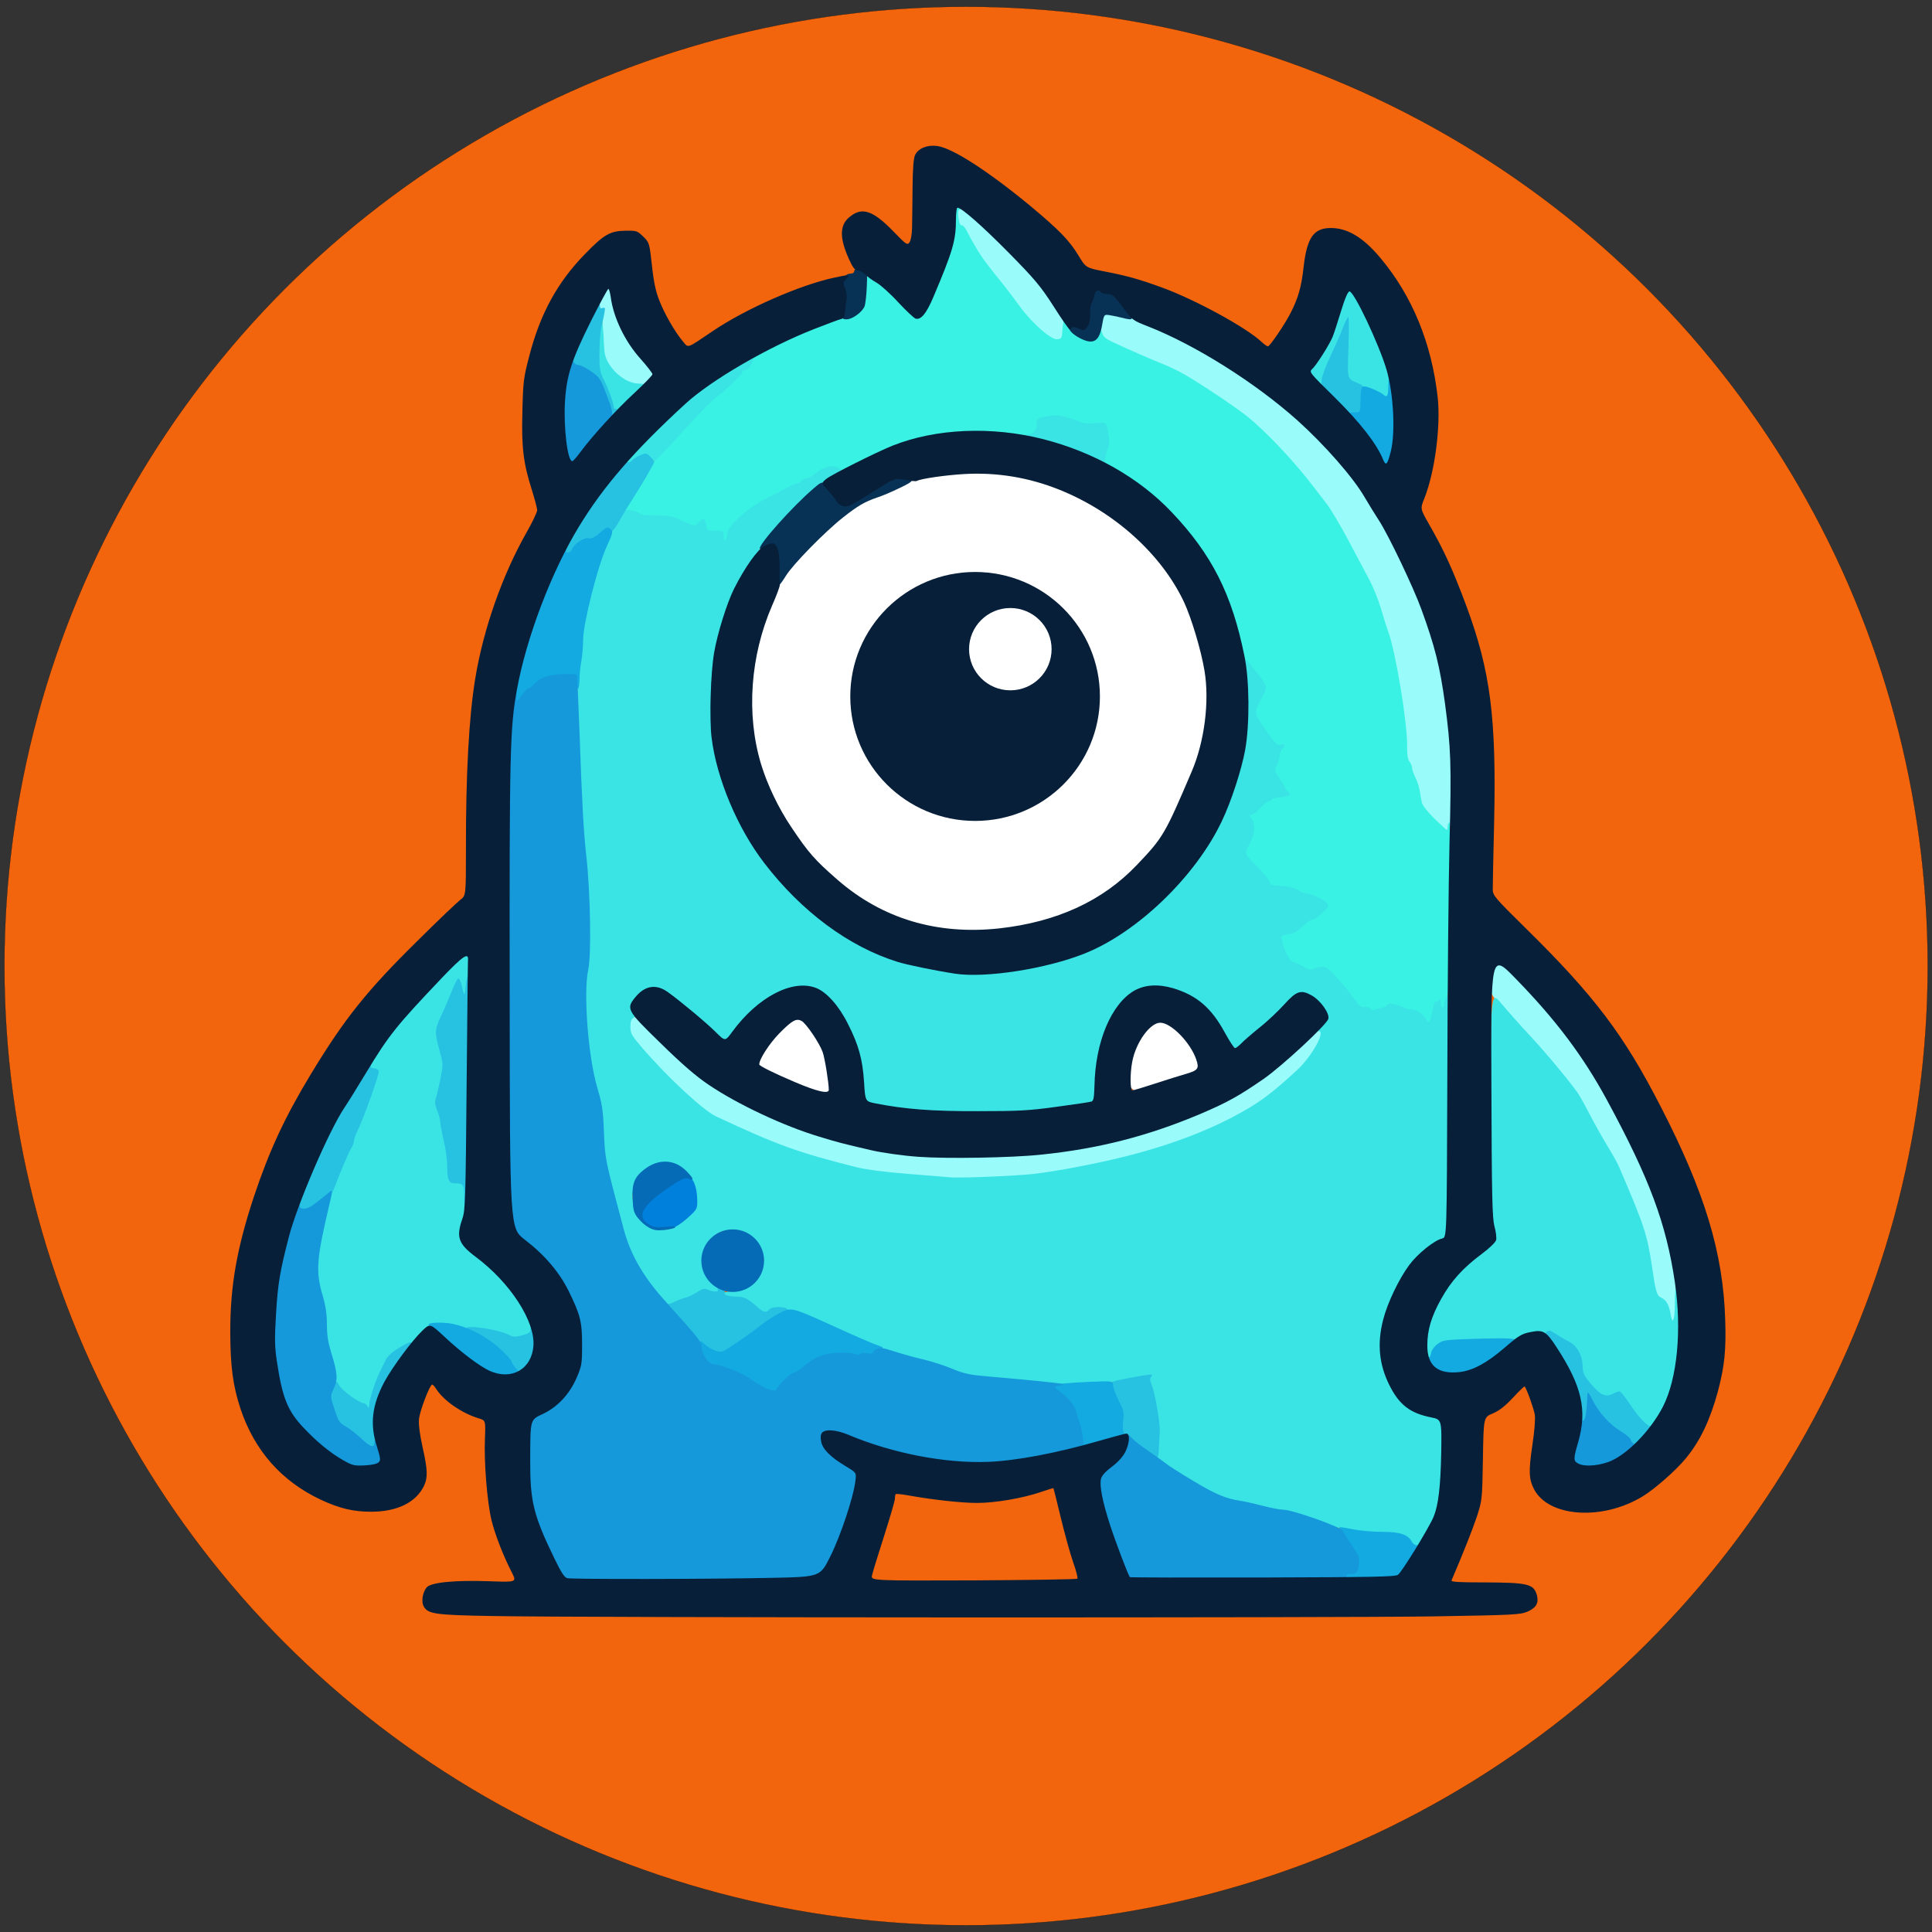 <?xml version="1.0" encoding="utf-8"?>
<svg class="img-fluid" id="outputsvg" style="cursor: move; max-height: none; transition: none;" width="900" height="900" viewBox="0 0 12500 12500" xmlns="http://www.w3.org/2000/svg" xmlns:xlink="http://www.w3.org/1999/xlink" xmlns:bx="https://boxy-svg.com"><rect x="0" y="0" width="12500" height="12500" fill="#333333" stroke="none"/><defs><bx:export><bx:file format="svg" path="Untitled 2.svg" xlink:href="#object-0"/><bx:file format="svg" path="Untitled 3.svg" xlink:href="#l3KqxLtEkMp3jwlcW12fSLi"/><bx:file format="svg" path="Untitled 4.svg" xlink:href="#l7j0GfQarPRwq0YvW3UWLKD"/><bx:file format="svg" path="Untitled 5.svg" xlink:href="#l1ZOx5s5ayYUzp85XhDTdaO"/><bx:file format="svg" path="Untitled 6.svg" xlink:href="#object-1"/><bx:file format="svg" path="Untitled 7.svg" xlink:href="#l1wUkRzmsvUe4RUJ4Af2vlB"/><bx:file format="svg" path="Untitled 8.svg" xlink:href="#l5OEwlHioFSakQoVUiX52UU"/><bx:file format="svg" path="Untitled 9.svg" xlink:href="#l2UN14oftP1AmSp4Uxz62yk"/><bx:file format="svg" path="Untitled 10.svg" xlink:href="#l4r5D9gx6nsvnIfWXsgIhJl"/><bx:file format="svg" path="Untitled 11.svg" xlink:href="#l4s267HXffgIWPl8Dy5CFlJ"/><bx:file format="svg" path="Untitled 12.svg" xlink:href="#object-2"/><bx:file format="svg" path="Untitled 13.svg" xlink:href="#object-3"/><bx:file format="svg" path="Untitled 14.svg" xlink:href="#l7BjGOVjwX4nUb4mivburKp"/><bx:file format="svg" path="Untitled 15.svg" xlink:href="#l3iOFxhz3c8KUOxHyqV7zpC"/><bx:file format="svg"/></bx:export></defs><ellipse style="stroke: rgb(0, 0, 0); fill: rgb(242, 101, 13);" cx="6250.411" cy="6250" rx="6221.859" ry="6206.594" id="object-0"/><g id="l3KqxLtEkMp3jwlcW12fSLi" fill="rgb(153,251,250)" style="" transform="matrix(1.097, 0, 0, 1.094, 1116.857, 490.587)"><g style="transform: none;"><path id="p44IJWbQO" d="M 8825 7333 c -9 -54 -25 -82 -54 -96 -28 -14 -33 -29 -56 -186 -28 -187 -44 -238 -193 -586 -9 -22 -39 -76 -66 -120 -27 -44 -74 -127 -104 -185 -29 -57 -63 -118 -75 -135 -48 -70 -188 -238 -283 -340 -150 -163 -214 -241 -225 -278 -5 -17 -9 -76 -9 -129 0 -75 3 -98 13 -98 21 0 314 310 413 435 154 197 259 370 422 700 80 162 120 258 166 404 73 226 87 301 93 484 5 164 5 167 -15 167 -17 0 -22 -8 -27 -37 z "/><path id="p16YzCZVfG" d="M 4570 6523 c -19 -1 -129 -10 -245 -19 -136 -11 -242 -25 -300 -39 -349 -88 -470 -132 -830 -301 -77 -36 -358 -302 -466 -441 -37 -47 -40 -55 -37 -105 2 -41 7 -54 21 -56 12 -3 72 49 185 160 115 112 200 185 272 234 222 151 551 292 835 358 39 9 86 21 106 26 107 29 250 42 514 47 476 9 797 -37 1209 -173 110 -36 336 -134 416 -179 125 -71 285 -191 391 -292 58 -57 114 -103 123 -103 54 0 -23 159 -123 251 -157 145 -229 198 -381 278 -253 132 -513 214 -955 302 -201 40 -582 67 -735 52 z "/><path id="p28kRs5sN" d="M 7434 4406 c -74 -75 -73 -72 -85 -147 -5 -34 -19 -79 -29 -100 -11 -21 -20 -46 -20 -56 0 -10 -7 -27 -15 -37 -10 -14 -15 -45 -15 -102 0 -145 -67 -551 -111 -669 -10 -27 -30 -90 -44 -140 -15 -49 -45 -124 -67 -165 -22 -41 -77 -145 -122 -230 -45 -85 -102 -182 -126 -214 -25 -32 -54 -71 -65 -85 -118 -158 -290 -342 -405 -435 -83 -67 -328 -229 -403 -267 -31 -16 -81 -39 -110 -50 -53 -21 -190 -81 -284 -125 -61 -28 -69 -46 -58 -129 7 -63 4 -62 110 -40 268 56 744 331 1058 612 160 144 331 339 399 458 22 38 60 99 83 135 23 36 81 146 128 245 186 391 248 623 288 1084 11 131 7 437 -7 494 -10 40 -31 32 -100 -37 z "/><path id="pvtYMOvA8" d="M 2645 1798 c -29 -20 -62 -53 -80 -82 -30 -49 -30 -51 -30 -188 0 -104 -3 -138 -12 -138 -20 0 -15 -45 9 -95 30 -62 53 -60 62 4 16 121 84 263 176 365 76 85 84 110 47 144 -37 35 -109 30 -172 -10 z "/><path id="p12V7myeK7" d="M 5099 1497 c -42 -39 -94 -97 -115 -127 -40 -57 -54 -76 -142 -182 -55 -67 -71 -90 -142 -216 -23 -39 -48 -72 -55 -72 -12 0 -25 -50 -25 -97 0 -34 34 -29 89 11 25 19 127 117 227 218 147 149 194 204 253 295 72 112 72 113 69 175 -3 63 -3 63 -43 65 -37 3 -45 -2 -116 -70 z "/></g></g><g id="l7j0GfQarPRwq0YvW3UWLKD" fill="rgb(57,242,227)" style="" transform="matrix(1.097, 0, 0, 1.094, 1116.857, 490.587)"><g style="transform: none;"><path id="pX2plBcsS" d="M 7380 5585 c -16 -30 -58 -55 -93 -55 -12 0 -27 -4 -32 -9 -14 -14 -85 -25 -85 -14 0 15 -103 38 -108 24 -2 -6 -18 -11 -35 -11 -27 0 -38 -8 -72 -57 -63 -89 -148 -181 -169 -182 -11 -1 -34 4 -52 11 -28 10 -37 8 -77 -15 -25 -15 -52 -27 -60 -27 -19 0 -58 -83 -65 -136 -4 -41 -4 -41 38 -47 32 -4 53 -16 84 -46 23 -23 49 -41 58 -41 19 0 65 -35 78 -61 9 -16 5 -22 -22 -39 -18 -11 -51 -25 -73 -30 -22 -6 -53 -18 -69 -27 -16 -9 -60 -18 -97 -21 -60 -4 -69 -7 -69 -24 0 -10 -34 -53 -75 -94 -41 -41 -75 -79 -75 -85 0 -5 14 -33 30 -62 33 -58 38 -101 15 -131 -19 -25 -19 -46 0 -46 8 0 31 -18 51 -40 20 -22 43 -40 50 -40 8 0 14 -4 14 -10 0 -5 12 -10 28 -10 15 0 37 -3 48 -6 24 -6 23 -11 -29 -91 -30 -47 -33 -64 -15 -96 18 -35 27 -97 14 -97 -20 0 -146 -178 -146 -206 0 -8 17 -45 37 -82 36 -67 36 -67 -21 -142 -32 -41 -62 -76 -67 -78 -5 -2 -9 -12 -9 -22 0 -11 -16 -81 -35 -157 -67 -260 -193 -483 -394 -694 -106 -111 -177 -167 -333 -260 -51 -30 -58 -37 -58 -65 0 -17 6 -47 13 -65 10 -25 11 -48 4 -87 -9 -53 -9 -53 -73 -47 -48 6 -70 4 -86 -7 -42 -26 -133 -42 -190 -32 -51 9 -53 10 -50 39 5 51 -24 68 -100 61 -191 -17 -375 -18 -473 -2 -166 26 -239 51 -460 156 -110 52 -132 60 -152 51 -41 -19 -70 -12 -113 24 -23 19 -50 35 -60 35 -10 0 -23 7 -30 15 -7 8 -20 15 -29 15 -9 1 -34 12 -56 25 -22 13 -73 39 -113 59 -119 58 -233 161 -242 219 -7 44 -40 51 -40 8 0 -30 -1 -31 -50 -31 -41 0 -50 -3 -50 -17 0 -10 -5 -25 -10 -33 -9 -13 -12 -13 -21 2 -16 28 -56 21 -151 -28 -16 -9 -59 -14 -116 -14 -67 0 -93 -4 -102 -15 -7 -8 -28 -15 -46 -15 -19 0 -34 -5 -34 -11 0 -6 15 -34 34 -62 18 -29 58 -93 89 -144 30 -51 95 -136 143 -190 172 -189 229 -248 274 -284 75 -61 150 -134 150 -147 0 -7 8 -12 18 -12 17 0 33 -21 45 -61 12 -39 468 -239 543 -239 44 0 100 -38 115 -78 6 -15 11 -60 11 -99 0 -45 4 -73 11 -73 31 0 113 63 199 153 98 102 98 102 123 77 23 -24 47 -73 131 -278 42 -102 64 -201 64 -293 0 -62 2 -69 20 -69 21 0 28 16 9 22 -7 2 -8 20 -4 50 5 30 11 45 19 42 6 -2 22 16 34 41 12 25 39 72 59 106 35 56 56 84 155 207 21 26 62 81 92 122 74 103 187 202 224 198 25 -3 27 -7 30 -55 2 -29 6 -53 9 -53 3 0 21 17 39 38 43 51 105 79 139 64 15 -7 25 -20 25 -32 0 -28 17 -25 24 5 4 17 22 32 59 49 94 44 231 104 284 125 29 11 79 34 110 50 75 38 320 200 403 267 115 93 287 277 405 435 11 14 40 53 65 85 24 32 81 129 126 214 45 85 100 189 122 230 22 41 52 116 67 165 14 50 34 113 44 140 44 119 113 538 112 676 -1 52 4 82 14 95 8 10 15 27 15 37 0 10 9 35 19 55 11 21 22 56 26 77 3 22 9 53 12 70 4 19 30 53 74 97 38 37 72 68 74 68 3 0 5 -9 5 -19 0 -11 4 -23 10 -26 12 -8 1 1022 -11 1047 -5 9 -9 26 -9 37 0 14 -6 21 -20 21 -11 0 -20 -7 -20 -15 0 -36 -19 -10 -32 42 -16 65 -36 78 -58 38 z "/></g></g><g id="l1ZOx5s5ayYUzp85XhDTdaO" fill="rgb(58,228,229)" style="" transform="matrix(1.097, 0, 0, 1.094, 1116.857, 490.587)"><g style="transform: none;"><path id="pCUQFri1t" d="M 7300 8681 c -23 -44 -69 -59 -175 -59 -123 0 -243 -25 -420 -87 -71 -25 -146 -45 -165 -45 -19 0 -75 -11 -125 -24 -49 -13 -108 -26 -130 -29 -22 -4 -63 -13 -91 -22 -53 -15 -284 -149 -355 -205 -44 -36 -42 -20 -28 -195 3 -37 -21 -179 -43 -251 -21 -70 -21 -70 -115 -53 -126 24 -419 34 -548 20 -55 -7 -174 -18 -265 -26 -150 -12 -173 -16 -252 -49 -48 -20 -133 -47 -190 -60 -150 -36 -321 -101 -552 -210 -186 -88 -289 -114 -316 -81 -20 24 -57 17 -97 -19 -50 -44 -75 -56 -115 -56 -89 -1 -109 -35 -24 -42 69 -6 109 -35 160 -118 39 -63 39 -63 21 -97 -10 -18 -33 -51 -51 -72 -82 -96 -210 -96 -259 -1 -32 63 -8 221 40 258 14 11 25 25 25 31 0 13 -59 14 -79 2 -10 -6 -26 -1 -50 14 -20 13 -49 27 -66 31 -16 3 -47 16 -68 27 -37 21 -37 21 -83 -24 -104 -102 -194 -260 -234 -410 -112 -423 -110 -412 -116 -572 -6 -132 -11 -166 -39 -262 -54 -181 -84 -576 -54 -716 19 -90 13 -437 -12 -664 -30 -272 -53 -913 -38 -1063 6 -64 14 -162 18 -217 5 -68 23 -162 56 -295 44 -173 58 -211 120 -335 70 -140 70 -140 110 -137 22 2 47 10 56 18 11 10 42 14 103 14 56 0 98 5 114 14 15 8 46 22 70 32 42 17 43 17 63 -4 28 -30 37 -28 45 13 6 34 7 35 55 35 48 0 49 1 49 31 0 17 4 28 10 24 6 -3 10 -18 10 -33 0 -49 123 -160 242 -218 40 -20 91 -46 113 -59 22 -13 47 -24 56 -25 9 0 22 -7 29 -15 7 -8 20 -15 30 -15 10 0 37 -16 60 -35 46 -38 100 -47 135 -21 17 12 12 17 -56 61 -45 29 -127 101 -210 184 -110 110 -153 162 -228 275 -109 166 -143 233 -188 380 -46 148 -62 251 -70 436 -7 190 5 296 53 461 144 499 560 944 1031 1104 137 47 434 90 556 81 150 -12 409 -71 545 -125 245 -98 522 -331 692 -583 93 -138 143 -239 198 -403 81 -241 103 -541 56 -732 -11 -41 16 -18 85 71 61 79 61 79 20 155 -41 76 -41 76 9 151 78 116 86 123 110 115 25 -7 29 7 7 25 -8 7 -15 23 -15 36 0 13 -7 39 -16 58 -17 34 -16 35 15 81 17 25 31 49 31 52 0 4 7 15 17 25 21 24 16 27 -46 35 -28 3 -51 10 -51 14 0 5 -6 9 -14 9 -7 0 -30 18 -50 40 -20 22 -43 40 -52 40 -15 0 -15 2 0 25 25 38 20 92 -14 151 -30 53 -30 53 45 128 41 41 75 83 75 94 0 15 9 19 48 21 55 2 119 18 126 30 3 5 22 12 43 16 44 8 104 37 123 59 11 14 7 22 -28 56 -22 22 -48 40 -58 40 -10 0 -37 18 -60 41 -31 30 -52 42 -84 46 -41 6 -42 7 -37 38 8 47 47 125 64 125 8 0 34 12 58 26 33 19 49 23 62 16 10 -6 32 -11 48 -13 26 -3 39 6 90 62 33 36 78 91 100 123 33 46 44 56 63 53 13 -3 30 2 37 10 9 8 20 11 27 6 7 -4 24 -9 38 -11 14 -2 28 -9 32 -17 6 -10 17 -11 50 -3 24 6 47 15 53 19 5 5 20 9 32 9 35 0 77 25 92 54 8 14 17 23 21 21 4 -2 13 -32 20 -65 7 -33 15 -58 18 -55 3 3 11 0 19 -6 10 -9 13 -6 13 15 0 14 5 26 10 26 6 0 10 -10 10 -23 0 -13 7 -32 15 -43 14 -17 15 56 13 708 -3 727 -3 727 -30 734 -46 10 -145 90 -194 156 -138 188 -204 433 -158 589 45 152 122 245 229 278 37 12 78 21 90 21 13 0 26 3 28 8 3 4 1 113 -3 242 -9 272 -18 315 -88 437 -37 65 -52 83 -69 83 -12 0 -27 -9 -33 -19 z  M3085.033 6626.28 C 3085.033 6523.531 3001.738 6440.236 2898.989 6440.236 2796.239 6440.236 2712.945 6523.531 2712.945 6626.28 2712.945 6729.029 2796.239 6812.324 2898.989 6812.324 3001.738 6812.324 3085.033 6729.029 3085.033 6626.28 Z M2931.0 6810.0  m 2094 -311 c 114 -8 310 -43 510 -88 279 -64 516 -148 715 -252 152 -80 224 -133 381 -278 86 -79 171 -231 129 -231 -17 0 -11 -13 20 -49 27 -31 28 -35 16 -60 -26 -49 -84 -100 -123 -107 -37 -7 -39 -6 -118 78 -44 46 -111 110 -150 140 -38 31 -81 68 -94 82 -43 46 -61 36 -116 -67 -79 -146 -165 -219 -304 -261 -127 -38 -221 -6 -306 102 -80 101 -135 291 -138 474 -2 68 -5 89 -17 94 -8 3 -100 17 -205 31 -166 23 -226 26 -475 27 -282 0 -441 -12 -615 -47 -60 -12 -60 -12 -67 -127 -9 -135 -32 -219 -95 -343 -53 -107 -126 -189 -189 -213 -128 -49 -327 60 -473 259 -23 31 -46 57 -52 57 -6 0 -36 -25 -66 -55 -55 -55 -209 -184 -285 -239 -57 -41 -109 -33 -160 25 -39 43 -47 75 -25 98 10 10 9 14 -5 22 -13 7 -18 22 -18 53 0 38 7 51 63 117 148 174 365 377 442 413 360 169 481 213 830 301 58 14 164 28 300 39 116 9 226 18 245 20 46 5 295 -3 445 -15 z "/><path id="pZZ7ddkjP" d="M 8671 7974 c -17 -14 -54 -61 -82 -103 -29 -42 -52 -77 -54 -79 -1 -1 -16 5 -34 14 -49 24 -85 9 -145 -60 -45 -51 -51 -63 -52 -106 -1 -59 -32 -120 -70 -140 -16 -8 -45 -25 -66 -38 -49 -32 -146 -34 -209 -5 -39 19 -64 21 -239 23 -154 1 -201 4 -227 17 -37 17 -63 48 -63 75 0 11 -8 18 -20 18 -18 0 -20 -7 -20 -78 0 -105 21 -179 82 -289 57 -104 128 -183 239 -266 43 -31 80 -64 83 -73 4 -9 -1 -42 -9 -73 -14 -48 -15 -146 -13 -728 3 -672 3 -672 66 -595 35 42 110 127 166 187 95 102 234 270 283 340 12 17 46 78 75 135 30 58 77 141 104 185 27 44 57 98 66 120 149 348 165 399 193 586 23 157 28 172 56 186 29 14 45 42 54 96 11 71 25 37 25 -63 0 -55 4 -100 9 -100 24 0 29 313 7 455 -22 146 -59 250 -124 347 -29 45 -40 47 -81 12 z "/><path id="p1ERc7bGTf" d="M 1136 7875 c -3 -8 -12 -15 -20 -15 -7 0 -41 -18 -74 -40 -63 -42 -76 -64 -87 -140 -4 -25 -18 -80 -31 -123 -17 -56 -24 -101 -24 -162 0 -61 -7 -109 -25 -171 -34 -116 -34 -236 -1 -377 13 -56 27 -120 31 -142 14 -82 96 -302 137 -370 10 -16 18 -38 18 -48 0 -10 8 -32 17 -50 29 -55 132 -340 127 -349 -3 -4 -14 -8 -25 -8 -30 0 -24 -33 20 -105 71 -116 149 -208 387 -458 110 -114 149 -141 165 -116 5 8 7 23 5 34 -3 11 -8 64 -12 118 -6 82 -9 97 -23 95 -10 -2 -18 -19 -23 -47 -4 -24 -9 -45 -11 -47 -2 -2 -16 29 -31 69 -15 39 -43 106 -62 147 -38 80 -38 79 -5 200 20 75 20 75 -1 175 -24 111 -25 141 -10 200 29 107 52 241 52 302 0 74 10 93 46 93 51 0 54 6 54 105 0 57 -6 109 -15 135 -30 86 -16 120 82 195 102 77 162 135 208 200 61 85 115 197 115 238 0 33 -2 34 -55 47 -50 12 -60 12 -93 -5 -46 -22 -153 -45 -209 -45 -23 0 -72 -7 -110 -16 -93 -21 -119 -14 -183 51 -30 30 -58 55 -63 55 -5 0 -35 16 -67 36 -39 24 -63 47 -75 72 -10 20 -24 49 -31 63 -25 49 -64 167 -64 193 0 28 -24 36 -34 11 z "/><path id="p16s3g554y" d="M 2670 2281 c 0 -28 356 -370 470 -451 113 -81 258 -170 276 -170 8 0 11 7 8 17 -14 42 -29 63 -46 63 -10 0 -18 5 -18 12 0 13 -75 86 -150 147 -44 35 -91 84 -279 290 -94 102 -94 102 -115 82 -29 -27 -48 -26 -84 4 -36 30 -62 32 -62 6 z "/><path id="pE7pDskzG" d="M 5448 2275 c -49 -27 -262 -102 -340 -121 -72 -16 -103 -34 -60 -34 28 0 52 -32 49 -65 -2 -27 1 -29 56 -41 49 -10 68 -9 120 5 34 9 72 22 84 29 16 9 43 10 87 6 63 -6 63 -6 74 56 9 51 9 69 -3 97 -8 20 -15 46 -15 59 0 27 -13 30 -52 9 z "/><path id="p6Fzi7ZTO" d="M 2581 1928 c -8 -29 -27 -80 -44 -113 -27 -54 -30 -70 -31 -160 -1 -109 11 -215 23 -215 5 0 10 49 13 109 4 100 7 114 34 158 40 64 114 113 172 113 24 0 42 4 40 9 -8 22 -158 151 -175 151 -15 0 -22 -12 -32 -52 z "/><path id="p1CE8vUzu3" d="M 7130 1896 c -8 -8 -58 -32 -110 -53 -95 -38 -95 -38 -93 -206 2 -92 1 -167 -1 -167 -2 0 -11 21 -21 48 -10 26 -39 93 -66 148 -27 56 -49 115 -49 133 0 43 -26 41 -70 -4 -25 -26 -32 -39 -25 -49 6 -7 27 -35 47 -62 57 -75 98 -163 138 -297 34 -112 39 -122 61 -122 20 0 32 15 76 100 28 55 76 158 104 230 50 123 53 135 54 220 0 72 -3 90 -15 93 -8 1 -22 -4 -30 -12 z "/></g></g><ellipse style="stroke: rgb(0, 0, 0); fill: rgb(255, 255, 255);" cx="6330.958" cy="4544.618" rx="1730.945" ry="1718.742" id="object-1"/><g id="l1wUkRzmsvUe4RUJ4Af2vlB" fill="rgb(39,193,226)" style="" transform="matrix(1.097, 0, 0, 1.094, 1116.857, 490.587)"><g style="transform: none;"><path id="p1Ee7QAmYa" d="M 5745 8144 c -27 -18 -66 -49 -85 -67 -20 -18 -44 -36 -54 -40 -16 -7 -18 -15 -12 -69 7 -56 5 -67 -23 -122 -17 -34 -34 -75 -37 -92 -6 -31 -6 -31 108 -53 138 -25 144 -26 129 -7 -8 10 -7 22 4 50 18 42 50 226 47 271 -1 17 -3 60 -5 97 -1 38 -6 68 -12 67 -5 0 -32 -16 -60 -35 z "/><path id="pkiMHHi0j" d="M 1112 8077 c -23 -24 -65 -56 -92 -73 -46 -27 -51 -34 -76 -108 -22 -69 -25 -85 -15 -117 6 -20 18 -42 26 -49 12 -10 17 -7 27 14 12 27 119 106 144 106 7 0 18 8 23 18 9 14 10 13 11 -12 0 -28 38 -144 64 -195 7 -14 21 -43 31 -63 12 -25 36 -48 75 -72 98 -61 104 -48 25 59 -126 170 -169 285 -163 438 3 86 2 92 -17 95 -13 2 -35 -13 -63 -41 z "/><path id="pA6Vy2r2B" d="M 8593 8081 c -3 -11 -31 -35 -63 -55 -62 -38 -123 -105 -159 -171 -21 -40 -21 -40 -21 6 0 66 -10 109 -26 109 -9 0 -14 -12 -14 -32 -1 -110 -62 -265 -166 -420 -40 -60 -51 -84 -42 -90 18 -11 19 -11 58 14 19 13 53 32 74 43 49 25 80 80 82 147 1 41 8 55 49 104 58 67 85 80 128 59 16 -8 35 -15 41 -15 6 0 33 34 61 76 51 79 110 139 126 129 5 -4 9 0 9 7 0 20 -93 108 -114 108 -10 0 -20 -9 -23 -19 z "/><path id="pLkQ76cAl" d="M 2006 7645 c -9 -13 -16 -28 -16 -33 0 -21 -139 -137 -197 -165 -35 -17 -63 -35 -63 -39 0 -23 187 5 249 36 29 15 39 16 82 5 36 -9 49 -18 49 -31 0 -10 4 -18 9 -18 23 0 29 132 7 183 -17 40 -63 87 -86 87 -10 0 -25 -11 -34 -25 z "/><path id="p7kS2atEg" d="M 3168 7540 c -66 -36 -286 -291 -240 -278 4 1 21 -5 37 -14 17 -8 44 -18 60 -22 17 -4 47 -19 69 -33 32 -21 43 -23 63 -14 30 14 66 14 58 1 -3 -5 0 -10 7 -10 21 0 41 17 34 28 -7 12 26 22 72 22 40 0 65 12 115 56 41 38 58 42 77 19 15 -19 101 -17 107 1 2 7 -18 23 -45 36 -27 14 -67 39 -88 56 -96 78 -227 164 -257 168 -20 2 -46 -3 -69 -16 z "/><path id="pLi78HbFS" d="M 1720 6641 c 0 -84 -4 -91 -54 -91 -37 0 -46 -19 -46 -94 0 -39 -9 -108 -20 -154 -11 -46 -20 -95 -21 -110 0 -15 -8 -47 -18 -72 -14 -33 -16 -51 -9 -71 5 -15 17 -67 27 -115 17 -86 17 -90 -2 -159 -33 -119 -32 -132 6 -215 20 -41 48 -108 64 -148 16 -41 33 -74 38 -74 6 0 14 18 19 39 15 66 20 70 24 13 2 -30 8 -59 13 -65 7 -7 9 151 5 485 -3 272 -6 588 -6 702 0 132 -4 208 -10 208 -6 0 -10 -33 -10 -79 z "/><path id="pZvlP1QvW" d="M 740 6685 c 0 -59 184 -474 262 -590 18 -27 60 -94 93 -147 54 -90 75 -114 75 -88 0 6 9 10 20 10 11 0 23 7 26 15 6 14 -91 286 -127 357 -10 20 -19 45 -19 55 0 10 -8 32 -18 48 -16 26 -65 143 -102 241 -6 17 -21 37 -33 43 -12 6 -41 27 -65 46 -56 45 -112 50 -112 10 z "/><path id="pBJt5SLDP" d="M 2310 2807 c 0 -26 106 -207 183 -312 111 -151 168 -216 187 -210 10 3 23 -2 31 -11 8 -10 29 -23 48 -31 31 -13 35 -13 57 8 13 12 24 27 24 33 0 10 -76 140 -143 244 -16 24 -44 72 -64 108 -31 57 -63 84 -63 53 0 -6 -19 6 -42 26 -29 24 -51 35 -68 33 -30 -3 -86 34 -95 62 -9 30 -55 27 -55 -3 z "/><path id="pQ3P2D1FB" d="M 2577 1981 c -4 -16 -20 -65 -37 -109 -27 -71 -35 -82 -83 -115 -30 -21 -63 -37 -75 -37 -24 0 -37 -29 -27 -62 12 -42 148 -318 157 -318 4 0 8 9 8 20 0 14 5 18 16 13 14 -5 16 -1 11 28 -3 19 -11 54 -17 79 -7 25 -12 95 -13 155 0 101 2 114 27 164 28 54 61 149 58 164 -1 4 5 7 13 7 18 0 19 12 3 28 -20 20 -35 14 -41 -17 z "/><path id="p18nIcB2Tu" d="M 6853 1918 c -78 -80 -80 -84 -76 -123 3 -22 26 -85 53 -140 26 -55 58 -127 70 -160 13 -33 27 -64 33 -70 5 -6 6 61 2 178 -7 188 -7 188 43 209 47 20 51 24 45 47 -4 14 -7 52 -7 84 -1 57 -1 57 -41 57 -37 0 -47 -6 -122 -82 z "/></g></g><g id="l5OEwlHioFSakQoVUiX52UU" fill="rgb(19,169,225)" style="" transform="matrix(1.097, 0, 0, 1.094, 1116.857, 490.587)"><g style="transform: none;"><path id="pNtTWfYaq" d="M 6910 8871 c 0 -15 8 -21 32 -23 29 -3 33 -7 40 -42 7 -35 4 -44 -29 -93 -21 -31 -41 -60 -44 -67 -3 -6 -11 -22 -18 -34 -7 -13 -10 -26 -8 -28 2 -2 37 3 78 12 41 8 119 15 174 15 105 0 152 16 175 60 6 10 17 19 25 19 8 0 15 3 15 8 0 18 -92 162 -112 176 -18 13 -53 16 -175 16 -145 0 -153 -1 -153 -19 z "/><path id="p1720cMvV5" d="M 5357 8063 c -2 -27 -9 -61 -15 -78 -6 -16 -16 -48 -21 -71 -11 -42 -42 -80 -99 -123 -65 -49 -45 -56 183 -67 140 -6 140 -6 142 21 0 15 16 56 33 91 30 57 32 69 26 120 -4 35 -2 61 4 69 8 10 0 17 -37 29 -56 18 -194 56 -204 56 -4 0 -9 -21 -12 -47 z "/><path id="poEJDbk8W" d="M 3500 7777 c -19 -5 -60 -29 -91 -53 -52 -40 -183 -93 -229 -94 -32 0 -70 -63 -70 -116 0 -37 0 -37 23 -17 36 34 86 55 110 47 22 -7 172 -110 239 -165 21 -16 64 -44 95 -60 71 -38 72 -37 298 65 154 71 258 116 300 130 19 7 18 9 -7 22 -16 8 -28 20 -28 26 0 7 -13 9 -34 5 -18 -3 -38 -1 -44 5 -7 7 -22 6 -48 -2 -24 -8 -61 -10 -106 -6 -72 6 -118 28 -186 87 -18 16 -39 29 -47 29 -20 0 -74 48 -91 83 -15 29 -28 31 -84 14 z "/><path id="pu1H9oT94" d="M 1844 7660 c -32 -17 -92 -57 -133 -90 -70 -56 -201 -177 -201 -185 0 -13 80 -15 136 -5 96 18 207 76 287 150 37 34 67 68 67 75 0 7 12 25 26 40 33 36 20 45 -62 45 -48 0 -73 -6 -120 -30 z "/><path id="pdTP517qf" d="M 7473 7670 c -42 -13 -97 -90 -64 -90 5 0 11 -13 14 -29 4 -17 20 -39 39 -52 31 -23 44 -24 228 -30 196 -5 233 -3 228 12 -8 21 -150 133 -204 160 -68 34 -181 47 -241 29 z "/><path id="pKox23ecW" d="M 2020 3655 c 0 -123 120 -502 242 -767 36 -78 58 -107 58 -78 0 18 28 10 35 -9 10 -31 71 -72 97 -66 17 4 34 -3 65 -30 47 -40 49 -40 69 -21 12 12 8 26 -25 98 -53 113 -141 462 -140 555 0 38 -5 92 -10 122 -6 29 -11 78 -11 107 0 29 -4 56 -10 59 -6 4 -10 -10 -10 -34 0 -41 0 -41 -62 -41 -87 0 -137 16 -173 56 -17 19 -37 34 -43 34 -7 0 -22 16 -34 35 -34 51 -48 45 -48 -20 z "/><path id="pWzlGnq6n" d="M 7130 2279 c -18 -43 -103 -172 -151 -229 -22 -26 -39 -49 -39 -53 0 -4 15 -7 33 -7 32 0 32 0 33 -64 2 -98 4 -100 65 -77 28 11 59 27 68 35 24 22 31 11 31 -51 0 -29 4 -53 9 -53 13 0 20 58 26 235 5 137 4 169 -12 225 -21 75 -43 89 -63 39 z "/></g></g><g id="l2UN14oftP1AmSp4Uxz62yk" fill="rgb(21,153,218)" style="" transform="matrix(1.097, 0, 0, 1.094, 1116.857, 490.587)"><g style="transform: none;"><path id="p14jMxTk7Z" d="M 2310 8894 c -8 -3 -39 -54 -68 -115 -126 -262 -144 -338 -144 -594 1 -251 0 -246 75 -281 87 -41 157 -116 199 -212 30 -72 33 -85 33 -187 0 -126 -11 -170 -80 -310 -56 -112 -142 -213 -258 -302 -88 -68 -88 -68 -89 -1458 -1 -1323 2 -1552 28 -1737 7 -51 24 -66 24 -21 0 25 1 24 30 -15 17 -23 34 -41 39 -39 4 1 21 -12 38 -30 35 -37 94 -55 181 -55 35 0 65 2 66 4 2 1 9 156 16 343 14 406 24 586 39 720 25 218 32 592 12 683 -29 138 0 516 54 697 28 96 34 130 39 264 7 162 5 151 116 570 39 147 111 275 231 411 27 30 89 101 139 156 66 74 90 109 90 129 0 43 41 105 70 105 46 1 177 54 229 94 31 23 74 48 96 54 35 11 41 10 50 -5 20 -34 82 -93 98 -93 9 0 31 -13 49 -29 73 -63 115 -81 197 -88 47 -3 91 -1 110 5 21 7 33 8 37 1 4 -6 21 -8 40 -4 21 4 34 2 34 -5 0 -6 11 -15 24 -21 19 -9 39 -6 103 15 43 14 117 35 165 46 48 11 127 36 175 56 80 33 103 37 258 50 94 8 226 20 295 28 108 11 120 14 86 21 -39 8 -39 8 -6 34 62 49 90 84 101 125 5 23 15 55 21 71 6 17 14 54 17 82 7 53 7 53 -25 63 -18 6 -112 27 -210 46 -293 59 -487 57 -804 -6 -98 -20 -248 -68 -357 -114 -106 -45 -156 -30 -133 38 13 39 45 69 139 127 64 40 64 40 58 97 -9 98 -83 327 -148 458 -60 121 -60 121 -337 127 -305 7 -1218 8 -1242 1 z "/><path id="pmSi1Lec6" d="M 5641 8890 c -25 -16 -152 -381 -171 -493 -18 -102 -10 -128 58 -179 61 -46 102 -111 102 -161 0 -29 0 -29 31 3 17 17 59 49 93 72 33 23 78 54 99 71 20 16 96 65 169 108 127 77 189 103 273 116 22 3 81 16 130 29 50 13 106 24 125 24 54 0 342 102 353 126 6 10 13 24 16 30 3 7 23 36 44 67 31 45 37 61 34 94 -5 53 -13 63 -49 63 -23 0 -29 4 -24 15 5 13 -31 15 -287 15 -161 0 -449 1 -640 3 -192 1 -352 0 -356 -3 z "/><path id="piGsh5EiK" d="M 997 8198 c -125 -71 -282 -224 -323 -312 -78 -172 -102 -486 -58 -761 28 -170 106 -455 126 -455 4 0 8 7 8 15 0 9 9 15 23 15 24 0 49 -14 107 -62 19 -16 41 -33 48 -39 16 -13 16 -3 -3 74 -77 328 -82 397 -40 541 18 62 25 110 25 171 0 61 7 105 24 162 39 124 42 165 16 217 -21 45 -21 45 5 123 23 71 29 80 68 102 23 13 65 46 94 74 49 46 73 53 73 21 0 -33 18 -10 35 46 25 82 14 94 -93 98 -71 3 -81 0 -135 -30 z "/><path id="pMreboQD3" d="M 8280 8217 c -21 -11 -25 -19 -22 -51 2 -21 12 -65 22 -99 11 -34 20 -75 20 -91 0 -20 4 -27 14 -23 16 6 24 -29 29 -128 2 -50 2 -50 30 4 40 79 101 146 168 187 32 20 59 43 59 50 0 7 8 18 18 24 15 9 13 14 -23 45 -66 58 -140 89 -220 93 -45 2 -79 -2 -95 -11 z "/><path id="pPvXWGBA1" d="M 2329 2263 c -18 -48 -31 -214 -25 -330 7 -151 43 -289 62 -240 3 9 15 17 27 17 11 0 44 16 74 37 47 32 56 44 82 112 56 145 56 148 13 200 -20 25 -63 74 -95 110 -31 35 -65 76 -74 92 -22 37 -50 37 -64 2 z "/></g></g><g id="l4r5D9gx6nsvnIfWXsgIhJl" fill="rgb(0,128,221)" style="" transform="matrix(1.097, 0, 0, 1.094, 1116.857, 490.587)"><g style="transform: none;"><path id="ppkLkVii5" d="M 2793 6799 c -27 -17 -33 -27 -33 -56 0 -53 41 -100 152 -176 80 -54 104 -66 125 -61 33 9 55 62 57 138 1 58 1 58 -57 111 -32 29 -71 55 -89 59 -61 12 -122 6 -155 -15 z "/></g></g><g id="l4s267HXffgIWPl8Dy5CFlJ" fill="rgb(5,107,183)" style="" transform="matrix(1.097, 0, 0, 1.094, 1116.857, 490.587)"><g style="transform: none;"><path id="p17QsaU8mm" d="M3488.364 7007.258 C 3488.364 7109.444 3405.526 7192.282 3303.34 7192.282 3201.154 7192.282 3118.316 7109.444 3118.316 7007.258 3118.316 6905.072 3201.154 6822.234 3303.34 6822.234 3405.526 6822.234 3488.364 6905.072 3488.364 7007.258 Z M3220.0 7183.0 "/><path id="p18BSgeC7Z" d="M 2810 6812 c -19 -10 -48 -35 -64 -55 -26 -32 -30 -47 -33 -114 -5 -91 10 -129 67 -174 83 -66 179 -63 249 7 46 47 49 60 11 46 -20 -7 -40 2 -120 57 -150 102 -185 168 -114 212 31 19 45 21 102 16 45 -5 62 -3 55 4 -5 5 -34 12 -64 15 -42 4 -62 1 -89 -14 z "/></g></g><ellipse style="stroke: rgb(0, 0, 0); fill: rgb(255, 255, 255);" cx="7514.668" cy="6857.868" rx="276.483" ry="258.951" id="object-2"/><ellipse style="stroke: rgb(0, 0, 0); fill: rgb(255, 255, 255);" cx="5157.769" cy="6885.103" rx="331.475" ry="296.735" id="object-3"/><g id="l7BjGOVjwX4nUb4mivburKp" fill="rgb(8,50,85)" style="" transform="matrix(1.097, 0, 0, 1.094, 1116.857, 490.587)"><g style="transform: none;"><path id="pYK0EiUCM" d="M 3567 2982 c -3 -16 -3 -54 0 -85 6 -61 -10 -117 -33 -117 -7 0 -25 5 -39 12 -14 6 -28 8 -31 5 -17 -16 196 -255 319 -359 48 -41 48 -41 83 -7 20 19 42 46 50 61 8 15 23 32 34 38 24 13 30 10 200 -100 79 -51 89 -55 143 -54 93 2 91 17 -6 62 -47 23 -106 48 -132 56 -73 25 -114 49 -200 117 -108 85 -299 281 -338 346 -18 29 -35 53 -38 53 -4 0 -9 -13 -12 -28 z "/><path id="pJJdDEsTF" d="M 5350 1551 c -48 -26 -71 -53 -60 -71 8 -12 14 -12 45 -1 33 11 38 11 50 -6 8 -10 14 -42 15 -75 0 -31 4 -59 9 -62 5 -3 12 -22 15 -41 6 -28 11 -35 31 -35 13 0 27 5 30 10 3 6 21 10 38 10 28 0 39 9 85 70 69 92 68 101 -8 81 -19 -5 -51 -12 -71 -15 -36 -6 -36 -6 -48 64 -17 93 -52 112 -131 71 z "/><path id="p10kFmjYaf" d="M 3955 1373 c 4 -38 9 -70 11 -72 1 -2 -4 -20 -12 -41 -14 -35 -14 -41 1 -64 11 -16 27 -26 41 -26 15 0 24 -6 24 -15 0 -17 32 -20 60 -5 16 9 18 20 14 99 -2 50 -8 101 -13 114 -13 34 -72 77 -105 77 -28 0 -28 0 -21 -67 z "/></g></g><g id="l3iOFxhz3c8KUOxHyqV7zpC" fill="rgb(7,31,57)" style="" transform="matrix(1.097, 0, 0, 1.094, 1116.857, 490.587)"><g style="transform: none;"><path id="pZ8ufNn4a" d="M 1895 9109 c -353 -6 -390 -12 -415 -59 -14 -27 -6 -81 18 -110 24 -30 164 -44 369 -37 163 6 163 6 133 -53 -52 -102 -100 -227 -120 -311 -25 -106 -44 -341 -38 -479 4 -108 4 -108 -36 -120 -99 -30 -205 -103 -250 -172 -10 -16 -21 -28 -25 -28 -14 0 -74 157 -78 205 -3 32 5 91 21 164 30 133 32 180 9 229 -47 99 -158 154 -313 154 -103 0 -185 -19 -296 -71 -231 -109 -390 -289 -473 -536 -45 -136 -61 -254 -61 -460 0 -271 40 -495 139 -795 92 -276 182 -470 337 -727 197 -326 329 -492 627 -786 121 -121 236 -230 254 -244 33 -25 33 -25 33 -302 -1 -437 18 -784 55 -1007 48 -293 160 -613 305 -868 33 -58 60 -116 60 -127 0 -12 -14 -64 -30 -116 -51 -160 -63 -253 -57 -468 4 -176 7 -200 40 -326 64 -251 168 -441 331 -607 111 -115 148 -135 238 -136 65 -1 69 1 104 35 36 36 36 37 51 170 10 96 22 153 43 206 31 81 93 188 139 243 35 41 18 47 179 -62 196 -132 510 -270 712 -314 90 -20 99 -19 73 7 -19 20 -20 24 -7 55 8 18 12 48 9 67 -3 18 -7 51 -9 72 -3 30 -9 41 -22 43 -11 2 -82 29 -159 59 -273 107 -606 301 -760 442 -302 278 -482 486 -628 726 -163 268 -312 661 -367 969 -40 221 -44 368 -42 1806 1 1375 1 1375 89 1443 116 89 202 190 258 302 70 143 80 183 80 320 0 114 -2 124 -33 197 -42 96 -112 171 -199 212 -75 35 -73 30 -74 268 -1 249 18 328 143 587 41 84 58 111 76 116 30 7 836 6 1209 -2 282 -6 282 -6 342 -127 61 -122 137 -351 148 -447 6 -48 6 -48 -57 -86 -90 -54 -137 -101 -145 -146 -5 -24 -3 -42 5 -52 19 -23 83 -18 153 11 260 110 572 171 827 161 162 -6 405 -52 643 -121 87 -25 164 -46 172 -46 23 0 19 59 -7 110 -15 28 -44 61 -80 87 -38 29 -59 53 -63 72 -9 40 10 135 52 266 32 99 109 304 119 314 2 2 354 3 782 2 655 -2 780 -4 799 -16 22 -15 182 -276 210 -343 28 -67 41 -178 45 -376 3 -199 3 -199 -60 -212 -124 -25 -187 -74 -245 -189 -62 -124 -74 -248 -37 -390 25 -98 92 -239 154 -323 49 -66 148 -146 194 -156 27 -7 27 -7 30 -954 1 -521 7 -1147 13 -1392 12 -461 8 -556 -27 -820 -30 -218 -59 -335 -139 -555 -46 -128 -195 -441 -250 -525 -23 -36 -61 -97 -83 -135 -68 -119 -239 -314 -399 -458 -249 -223 -600 -444 -875 -553 -97 -38 -97 -38 -155 -116 -51 -69 -62 -78 -90 -78 -17 0 -35 -5 -38 -10 -13 -21 -34 -9 -40 23 -4 17 -11 37 -16 43 -5 6 -8 33 -7 60 1 33 -4 58 -16 76 -18 27 -19 27 -54 12 -24 -10 -38 -11 -40 -4 -2 5 -7 10 -11 10 -5 0 -48 -62 -96 -138 -77 -120 -111 -160 -264 -316 -159 -161 -278 -266 -302 -266 -5 0 -9 31 -9 69 0 125 -19 189 -134 461 -41 97 -73 135 -104 126 -11 -4 -56 -47 -101 -95 -44 -49 -102 -101 -128 -117 -27 -15 -58 -38 -70 -51 -12 -12 -32 -23 -43 -23 -16 0 -28 -15 -51 -66 -56 -124 -56 -200 2 -248 73 -62 137 -42 257 81 79 82 85 86 98 68 8 -11 14 -46 15 -84 1 -36 2 -142 3 -236 1 -120 6 -178 15 -197 20 -40 72 -61 131 -53 91 13 301 149 553 358 167 140 225 200 278 287 45 75 45 75 151 96 139 27 209 47 343 96 193 70 499 237 588 322 15 14 32 26 37 26 11 0 101 -132 135 -200 44 -88 62 -149 75 -266 20 -177 59 -234 161 -234 99 0 192 56 294 179 186 223 300 501 336 820 19 171 -16 442 -78 599 -25 62 -25 62 25 150 91 159 142 271 223 489 142 385 177 660 163 1283 -5 195 -8 372 -8 392 0 35 12 49 195 230 405 399 579 631 795 1053 261 508 369 866 381 1262 6 179 -4 275 -43 423 -46 169 -104 293 -189 396 -56 69 -182 181 -256 226 -237 144 -554 123 -640 -44 -30 -59 -32 -105 -10 -255 13 -86 19 -159 15 -185 -6 -36 -48 -154 -60 -167 -2 -2 -33 28 -69 67 -48 51 -80 76 -119 93 -54 22 -54 22 -58 268 -4 245 -5 246 -36 343 -26 77 -77 207 -149 376 -4 9 38 12 193 12 260 1 293 9 311 78 11 44 -5 72 -54 94 -44 19 -74 21 -557 29 -560 9 -5010 8 -5541 -2 z  m 3441 -221 c 4 -4 -7 -47 -24 -95 -17 -49 -50 -167 -73 -263 -23 -96 -43 -176 -44 -177 -1 -2 -35 9 -76 23 -105 36 -267 64 -374 64 -92 0 -256 -18 -397 -43 -43 -8 -80 -12 -83 -9 -3 3 -5 15 -5 27 0 12 -29 111 -64 221 -35 109 -67 214 -71 232 -7 32 -7 32 598 30 333 -2 609 -6 613 -10 z  m -4121 -688 c 13 -13 11 -24 -10 -93 -43 -133 -29 -247 45 -385 48 -88 161 -241 223 -301 45 -43 45 -43 127 33 101 95 211 178 270 205 129 58 248 -10 258 -148 11 -145 -137 -374 -340 -526 -103 -77 -117 -117 -79 -226 17 -50 19 -109 25 -788 4 -404 7 -737 8 -740 5 -50 -29 -27 -153 103 -270 285 -312 337 -449 564 -51 85 -108 177 -127 205 -91 136 -276 567 -327 762 -53 204 -66 282 -76 457 -9 147 -8 195 5 281 32 214 63 293 158 393 79 84 157 148 234 192 53 30 64 33 125 30 43 -2 73 -9 83 -18 z  m 7278 -13 c 104 -51 230 -186 297 -317 84 -165 112 -453 70 -736 -51 -346 -149 -611 -399 -1074 -142 -263 -302 -476 -542 -723 -144 -148 -144 -148 -141 630 2 667 5 786 18 837 9 32 13 68 10 81 -3 13 -39 48 -83 81 -113 84 -183 162 -241 267 -59 106 -82 184 -82 277 0 119 62 170 190 156 79 -9 162 -54 267 -145 80 -69 99 -81 149 -91 77 -16 94 -7 155 87 151 231 183 374 129 563 -29 99 -29 112 0 127 40 22 137 12 203 -20 z  m -1309 -5963 c 29 -112 17 -346 -25 -488 -45 -151 -191 -461 -218 -461 -9 0 -27 41 -51 120 -20 66 -42 134 -49 150 -18 44 -96 168 -120 189 -19 18 -17 20 134 169 149 148 246 272 284 366 17 40 25 32 45 -45 z  m -4779 1 c 72 -97 211 -250 319 -350 58 -54 106 -104 106 -110 0 -7 -32 -48 -70 -91 -92 -102 -160 -244 -176 -365 -4 -27 -10 -49 -14 -49 -4 0 -51 87 -104 193 -112 225 -143 320 -152 475 -9 155 16 353 43 351 5 0 26 -24 48 -54 z " style=""/><path id="pgdvPwnt9" d="M 4400 6393 c -89 -6 -216 -24 -280 -39 -168 -39 -202 -48 -306 -80 -210 -63 -483 -192 -654 -308 -74 -50 -157 -122 -282 -245 -204 -199 -206 -204 -143 -279 55 -63 120 -71 186 -23 74 53 228 182 282 236 56 56 56 56 98 -2 150 -205 354 -312 493 -259 63 24 136 106 189 213 63 124 86 208 95 343 7 115 7 115 67 127 172 34 333 47 605 46 238 0 300 -3 465 -26 105 -14 197 -28 205 -31 12 -5 15 -26 17 -94 5 -259 99 -483 235 -562 63 -35 140 -40 229 -14 139 42 225 115 304 261 28 51 55 93 61 93 6 0 21 -12 35 -26 13 -14 62 -57 109 -95 47 -37 113 -100 148 -139 70 -78 97 -87 159 -52 53 29 109 108 99 140 -12 36 -272 278 -381 354 -146 101 -213 139 -375 208 -307 130 -598 205 -936 240 -179 19 -558 25 -724 13 z  m -530 -396 c 0 -41 -23 -186 -36 -223 -18 -52 -97 -170 -125 -185 -31 -16 -55 -3 -129 72 -59 60 -121 155 -120 186 0 8 85 51 210 104 131 56 200 72 200 46 z  m 1924 -37 c 66 -22 147 -47 178 -56 76 -22 84 -32 65 -87 -34 -100 -148 -217 -212 -217 -60 0 -143 115 -165 229 -14 72 -13 171 1 171 6 0 66 -18 133 -40 z " style=""/><path id="plWgLqQUH" d="M 4615 5310 c -123 -19 -282 -52 -340 -70 -287 -90 -566 -297 -786 -585 -157 -205 -280 -498 -310 -739 -14 -111 -6 -387 15 -506 19 -112 76 -295 118 -378 64 -127 138 -231 179 -252 21 -11 44 -17 53 -14 25 9 36 56 36 144 0 47 0 93 1 102 0 9 -20 64 -45 120 -129 298 -154 643 -66 937 36 120 103 262 180 376 101 151 137 192 273 311 263 229 586 326 953 286 339 -38 609 -162 811 -375 155 -163 165 -180 324 -554 75 -176 105 -413 75 -594 -20 -122 -77 -312 -121 -407 -133 -283 -410 -533 -732 -663 -182 -74 -372 -105 -563 -94 -109 6 -261 28 -281 41 -5 3 -34 0 -64 -6 -30 -6 -60 -8 -67 -3 -7 4 -16 8 -19 8 -3 0 -34 18 -68 40 -66 42 -118 74 -165 100 -36 21 -71 13 -93 -23 -9 -15 -33 -44 -52 -65 -36 -38 -36 -38 -6 -63 30 -25 295 -158 389 -196 257 -103 587 -117 892 -39 296 76 564 228 755 430 238 251 357 486 431 855 29 143 31 398 4 551 -21 117 -82 306 -138 423 -154 326 -498 659 -810 783 -228 91 -583 146 -763 119 z "/><path id="pSvxXqeKK" d="M5469.078 3670.416 C 5469.078 4076.987 5139.487 4406.578 4732.915 4406.578 4326.344 4406.578 3996.753 4076.987 3996.753 3670.416 3996.753 3263.844 4326.344 2934.253 4732.915 2934.253 5139.487 2934.253 5469.078 3263.844 5469.078 3670.416 Z M4608.0 4400.0  M5184.089 3390.79 C 5184.089 3256.376 5075.125 3147.412 4940.71 3147.412 4806.296 3147.412 4697.332 3256.376 4697.332 3390.79 4697.332 3525.205 4806.296 3634.169 4940.71 3634.169 5075.125 3634.169 5184.089 3525.205 5184.089 3390.79 Z M5047.0 3604.0 "/></g></g></svg>